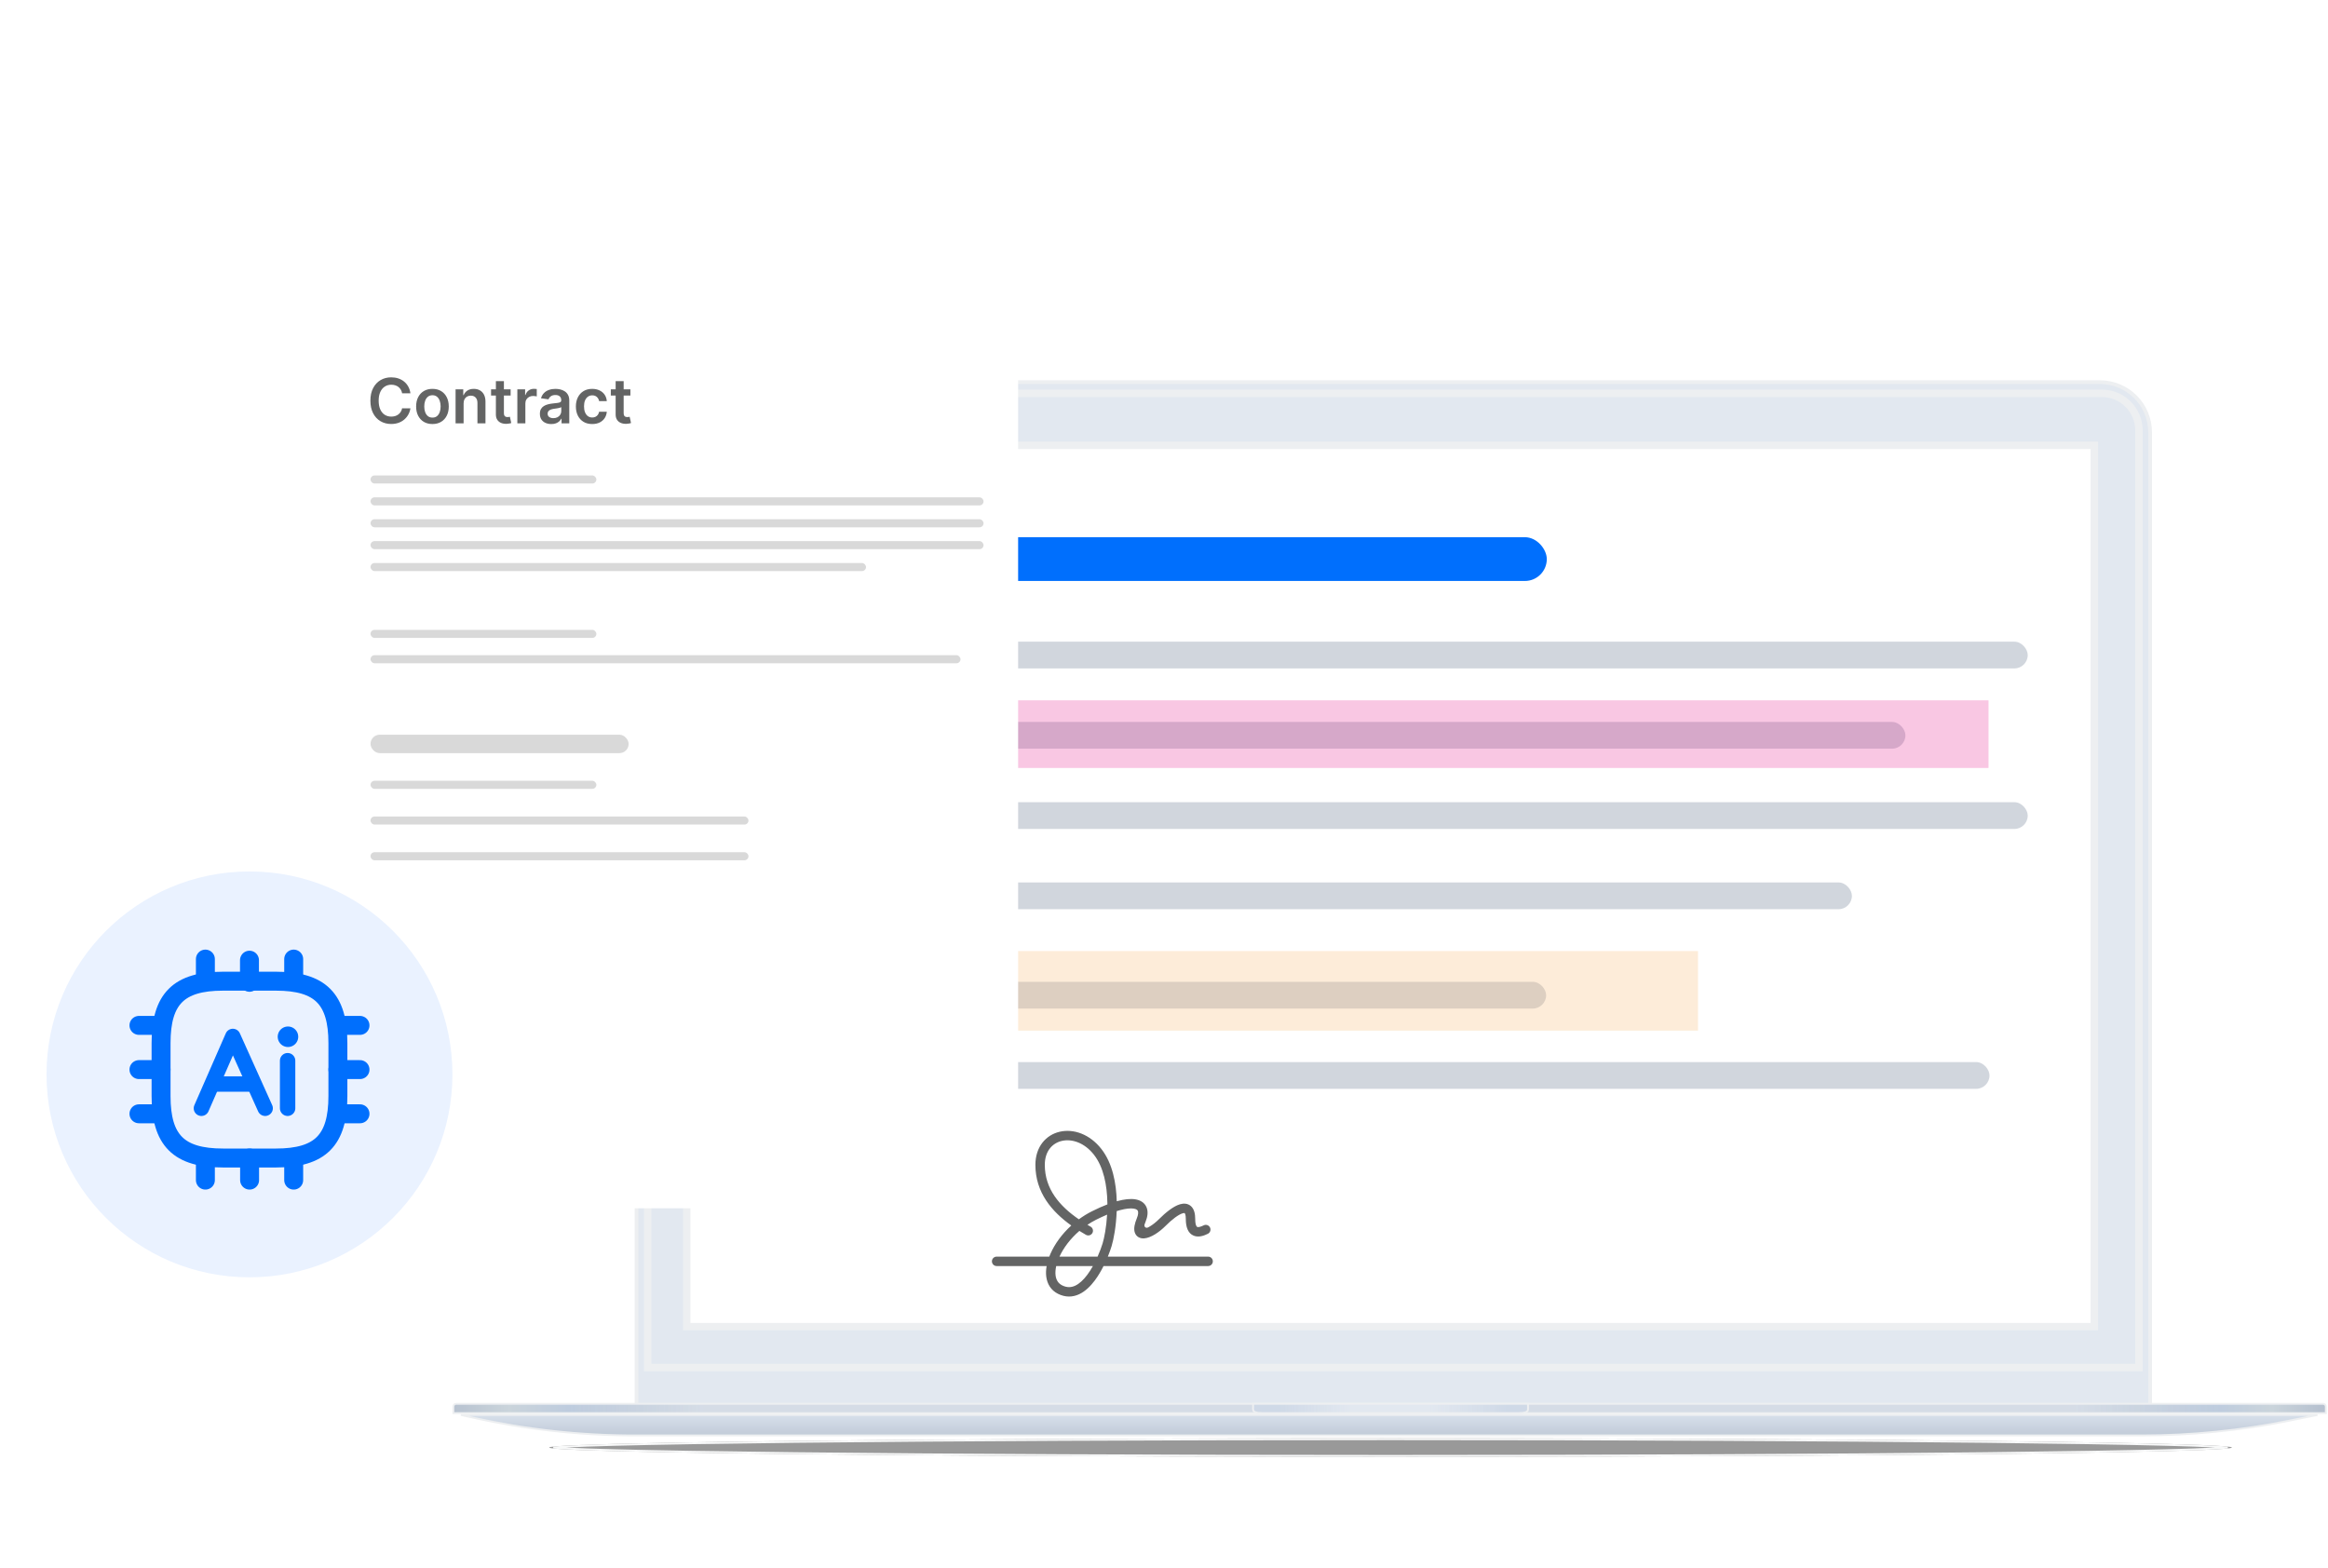 <svg width="585" height="394" viewBox="0 0 585 394" fill="none" xmlns="http://www.w3.org/2000/svg">
<g opacity="0.4" filter="url(#filter0_f_487_4162)">
<ellipse cx="349.426" cy="363.778" rx="211.436" ry="2.336" fill="black"/>
<path d="M139.046 363.778C139.066 363.776 139.086 363.773 139.106 363.771C139.822 363.693 140.89 363.616 142.298 363.54C145.111 363.388 149.262 363.242 154.611 363.102C165.309 362.822 180.789 362.571 199.92 362.359C238.182 361.937 291.04 361.675 349.426 361.675C407.811 361.675 460.669 361.937 498.931 362.359C518.062 362.571 533.542 362.822 544.24 363.102C549.589 363.242 553.74 363.388 556.553 363.54C557.961 363.616 559.029 363.693 559.745 363.771C559.765 363.773 559.785 363.776 559.805 363.778C559.785 363.78 559.765 363.782 559.745 363.784C559.029 363.862 557.961 363.939 556.553 364.015C553.74 364.167 549.589 364.314 544.24 364.454C533.542 364.733 518.062 364.985 498.931 365.196C460.669 365.619 407.811 365.88 349.426 365.88C291.04 365.88 238.182 365.619 199.92 365.196C180.789 364.985 165.309 364.733 154.611 364.454C149.262 364.314 145.111 364.167 142.298 364.015C140.89 363.939 139.822 363.862 139.106 363.784C139.086 363.782 139.066 363.78 139.046 363.778Z" stroke="#EDEFF1" stroke-width="0.467"/>
</g>
<path d="M159.951 108.653C159.951 101.685 165.599 96.037 172.567 96.037H527.686C534.654 96.037 540.302 101.685 540.302 108.653V352.564C540.302 353.338 539.674 353.965 538.9 353.965H161.353C160.579 353.965 159.951 353.338 159.951 352.564V108.653Z" fill="#E2E8F0" stroke="#EDEFF1" stroke-width="0.935"/>
<path d="M162.755 108.186C162.755 103.025 166.939 98.841 172.1 98.841H528.153C533.315 98.841 537.499 103.025 537.499 108.186V343.686H162.755V108.186Z" fill="#E2E8F0" stroke="#EDEFF1" stroke-width="1.869"/>
<rect x="172.567" y="111.924" width="353.717" height="221.482" fill="white" stroke="#EDEFF1" stroke-width="1.869"/>
<path d="M113.926 353.498C113.926 353.111 114.239 352.797 114.626 352.797H583.757C584.144 352.797 584.458 353.111 584.458 353.498V355.134H113.926V353.498Z" fill="#E2E8F0"/>
<path d="M113.926 353.498C113.926 353.111 114.239 352.797 114.626 352.797H583.757C584.144 352.797 584.458 353.111 584.458 353.498V355.134H113.926V353.498Z" fill="url(#paint0_linear_487_4162)"/>
<path d="M113.926 353.498C113.926 353.111 114.239 352.797 114.626 352.797H583.757C584.144 352.797 584.458 353.111 584.458 353.498V355.134H113.926V353.498Z" stroke="#EDEFF1" stroke-width="0.467"/>
<path d="M118.946 356.296L115.82 355.601H582.352L575.135 357.057C562.986 359.507 550.624 360.741 538.23 360.741H159.441C145.821 360.741 132.242 359.25 118.946 356.296Z" fill="#E2E8F0"/>
<path d="M118.946 356.296L115.82 355.601H582.352L575.135 357.057C562.986 359.507 550.624 360.741 538.23 360.741H159.441C145.821 360.741 132.242 359.25 118.946 356.296Z" fill="url(#paint1_linear_487_4162)"/>
<path d="M118.946 356.296L115.82 355.601H582.352L575.135 357.057C562.986 359.507 550.624 360.741 538.23 360.741H159.441C145.821 360.741 132.242 359.25 118.946 356.296Z" stroke="#EDEFF1" stroke-width="0.467"/>
<path d="M317.418 355.134C316.497 355.134 315.904 355.056 315.524 354.928C315.155 354.803 315.008 354.64 314.938 354.466C314.859 354.268 314.86 354.019 314.878 353.674C314.879 353.645 314.881 353.615 314.883 353.585C314.895 353.349 314.91 353.081 314.89 352.797H383.96C383.941 353.081 383.955 353.349 383.968 353.585C383.97 353.615 383.971 353.645 383.973 353.674C383.991 354.019 383.992 354.268 383.913 354.466C383.843 354.64 383.696 354.803 383.327 354.928C382.947 355.056 382.354 355.134 381.433 355.134H317.418Z" fill="#E2E8F0"/>
<path d="M317.418 355.134C316.497 355.134 315.904 355.056 315.524 354.928C315.155 354.803 315.008 354.64 314.938 354.466C314.859 354.268 314.86 354.019 314.878 353.674C314.879 353.645 314.881 353.615 314.883 353.585C314.895 353.349 314.91 353.081 314.89 352.797H383.96C383.941 353.081 383.955 353.349 383.968 353.585C383.97 353.615 383.971 353.645 383.973 353.674C383.991 354.019 383.992 354.268 383.913 354.466C383.843 354.64 383.696 354.803 383.327 354.928C382.947 355.056 382.354 355.134 381.433 355.134H317.418Z" fill="url(#paint2_linear_487_4162)"/>
<path d="M317.418 355.134C316.497 355.134 315.904 355.056 315.524 354.928C315.155 354.803 315.008 354.64 314.938 354.466C314.859 354.268 314.86 354.019 314.878 353.674C314.879 353.645 314.881 353.615 314.883 353.585C314.895 353.349 314.91 353.081 314.89 352.797H383.96C383.941 353.081 383.955 353.349 383.968 353.585C383.97 353.615 383.971 353.645 383.973 353.674C383.991 354.019 383.992 354.268 383.913 354.466C383.843 354.64 383.696 354.803 383.327 354.928C382.947 355.056 382.354 355.134 381.433 355.134H317.418Z" stroke="#EDEFF1" stroke-width="0.467"/>
<path fill-rule="evenodd" clip-rule="evenodd" d="M276.764 288.751C273.866 285.043 269.806 283.628 266.347 284.407C262.829 285.2 260.184 288.215 260.184 292.734C260.184 299.694 264.33 304.502 269.204 307.982C266.847 310.125 265.057 312.618 263.989 315.038C263.877 315.293 263.771 315.549 263.674 315.805H250.439C249.787 315.805 249.258 316.335 249.258 316.988C249.258 317.641 249.787 318.171 250.439 318.171H263.007C262.843 319.092 262.805 319.989 262.912 320.834C263.146 322.669 264.083 324.257 265.856 325.145C267.745 326.091 269.563 326.006 271.178 325.254C272.734 324.53 274.048 323.216 275.119 321.782C275.958 320.658 276.692 319.402 277.31 318.171H303.591C304.244 318.171 304.772 317.641 304.772 316.988C304.772 316.335 304.244 315.805 303.591 315.805H278.384C278.796 314.796 279.112 313.889 279.325 313.195C279.858 311.461 280.478 308.144 280.612 304.365C280.867 304.284 281.114 304.211 281.354 304.146C282.972 303.702 284.142 303.617 284.909 303.74C285.647 303.859 285.856 304.13 285.935 304.322C286.046 304.596 286.083 305.176 285.668 306.185C285.135 307.481 284.865 308.668 285.122 309.616C285.265 310.145 285.577 310.609 286.07 310.905C286.537 311.185 287.051 311.245 287.498 311.217C288.367 311.163 289.318 310.755 290.193 310.227C291.097 309.682 292.039 308.936 292.911 308.063C293.694 307.278 294.499 306.562 295.256 306.001C296.028 305.428 296.683 305.068 297.173 304.923C297.412 304.851 297.557 304.848 297.629 304.857C297.679 304.863 297.688 304.872 297.694 304.878C297.743 304.926 297.98 305.245 297.98 306.339C297.98 308.367 298.521 309.96 299.978 310.544C300.638 310.809 301.319 310.78 301.894 310.659C302.474 310.539 303.036 310.307 303.529 310.06C304.112 309.768 304.349 309.057 304.057 308.473C303.765 307.889 303.056 307.652 302.473 307.944C302.079 308.141 301.719 308.279 301.413 308.343C301.102 308.408 300.934 308.379 300.855 308.347C300.829 308.337 300.342 308.144 300.342 306.339C300.342 305.068 300.098 303.907 299.327 303.169C298.476 302.355 297.374 302.394 296.5 302.654C295.624 302.915 294.711 303.461 293.85 304.099C292.974 304.748 292.081 305.548 291.24 306.39C290.488 307.144 289.695 307.766 288.974 308.2C288.81 308.299 288.655 308.385 288.51 308.46C287.935 308.754 287.421 308.298 287.627 307.686C287.687 307.507 287.761 307.307 287.852 307.086C288.368 305.831 288.574 304.54 288.122 303.429C287.637 302.236 286.549 301.607 285.282 301.404C284.045 301.205 282.503 301.378 280.73 301.863C280.695 301.873 280.66 301.883 280.625 301.893C280.509 297.385 279.585 292.361 276.764 288.751ZM275.815 315.805C276.382 314.529 276.806 313.349 277.067 312.499C277.491 311.119 278.017 308.424 278.205 305.253C277.358 305.607 276.448 306.024 275.476 306.511C274.701 306.899 273.961 307.333 273.259 307.803C273.524 307.961 273.79 308.116 274.058 308.27C274.624 308.594 274.821 309.317 274.497 309.884C274.173 310.451 273.452 310.648 272.886 310.324C272.336 310.01 271.786 309.682 271.238 309.339C268.966 311.293 267.246 313.602 266.235 315.805H275.815ZM265.416 318.171C265.219 319.048 265.168 319.846 265.256 320.534C265.406 321.71 265.948 322.545 266.913 323.028C268.125 323.635 269.186 323.572 270.183 323.108C271.237 322.617 272.268 321.648 273.227 320.365C273.738 319.68 274.21 318.934 274.636 318.171H265.416ZM274.42 304.395C275.805 303.701 277.091 303.13 278.275 302.678C278.274 302.55 278.272 302.421 278.27 302.292C278.198 297.869 277.323 293.306 274.904 290.21C272.486 287.116 269.312 286.165 266.865 286.716C264.477 287.254 262.546 289.268 262.546 292.734C262.546 298.829 266.292 303.127 271.105 306.427C272.132 305.671 273.241 304.985 274.42 304.395Z" fill="#636464"/>
<rect x="224.692" y="135.004" width="164" height="11" rx="5.5" fill="#006FFD"/>
<rect x="220.444" y="161.26" width="289.101" height="6.723" rx="3.362" fill="#D1D6DD"/>
<rect x="210.839" y="181.43" width="267.97" height="6.723" rx="3.362" fill="#D1D6DD"/>
<rect x="220.444" y="201.6" width="289.101" height="6.723" rx="3.362" fill="#D1D6DD"/>
<rect x="210.839" y="221.77" width="254.524" height="6.723" rx="3.362" fill="#D1D6DD"/>
<rect x="216.602" y="246.742" width="171.924" height="6.723" rx="3.362" fill="#D1D6DD"/>
<rect x="210.839" y="266.912" width="289.101" height="6.723" rx="3.362" fill="#D1D6DD"/>
<rect x="239.692" y="176.004" width="260" height="17" fill="#E8178A" fill-opacity="0.24"/>
<rect x="210.692" y="239.004" width="216" height="20" fill="#F8C07F" fill-opacity="0.3"/>
<g filter="url(#filter1_d_487_4162)">
<rect x="62.692" y="45.004" width="177.213" height="229.045" rx="15.057" fill="white"/>
<rect x="77.17" y="155.039" width="64.862" height="4.633" rx="2.317" fill="#D9D9D9"/>
<rect x="77.17" y="89.887" width="56.755" height="2.027" rx="1.013" fill="#D9D9D9"/>
<rect x="77.17" y="128.688" width="56.755" height="2.027" rx="1.013" fill="#D9D9D9"/>
<rect x="77.17" y="135.059" width="148.257" height="2.027" rx="1.013" fill="#D9D9D9"/>
<rect x="77.17" y="166.621" width="56.755" height="2.027" rx="1.013" fill="#D9D9D9"/>
<rect x="77.17" y="175.598" width="94.977" height="2.027" rx="1.013" fill="#D9D9D9"/>
<rect x="77.17" y="184.574" width="94.977" height="2.027" rx="1.013" fill="#D9D9D9"/>
<rect x="77.17" y="95.388" width="154.048" height="2.027" rx="1.013" fill="#D9D9D9"/>
<rect x="77.17" y="100.89" width="154.048" height="2.027" rx="1.013" fill="#D9D9D9"/>
<rect x="77.17" y="106.392" width="154.048" height="2.027" rx="1.013" fill="#D9D9D9"/>
<rect x="77.17" y="111.894" width="124.513" height="2.027" rx="1.013" fill="#D9D9D9"/>
<path d="M87.194 69.238H85.11C85.051 68.896 84.941 68.594 84.781 68.33C84.622 68.062 84.423 67.836 84.185 67.65C83.948 67.464 83.676 67.325 83.372 67.232C83.071 67.136 82.746 67.087 82.397 67.087C81.776 67.087 81.227 67.243 80.748 67.555C80.268 67.864 79.893 68.317 79.622 68.915C79.351 69.509 79.215 70.235 79.215 71.094C79.215 71.966 79.351 72.702 79.622 73.3C79.897 73.894 80.272 74.344 80.748 74.648C81.227 74.949 81.775 75.1 82.391 75.1C82.733 75.1 83.052 75.055 83.35 74.966C83.65 74.873 83.92 74.737 84.157 74.559C84.399 74.381 84.601 74.162 84.765 73.902C84.932 73.642 85.047 73.344 85.11 73.01L87.194 73.021C87.116 73.564 86.947 74.073 86.687 74.548C86.431 75.023 86.095 75.443 85.679 75.807C85.263 76.168 84.776 76.45 84.219 76.654C83.662 76.855 83.043 76.955 82.363 76.955C81.36 76.955 80.465 76.723 79.678 76.258C78.89 75.794 78.27 75.124 77.817 74.247C77.364 73.371 77.137 72.319 77.137 71.094C77.137 69.864 77.365 68.813 77.822 67.94C78.279 67.063 78.901 66.393 79.689 65.928C80.476 65.464 81.368 65.232 82.363 65.232C82.999 65.232 83.589 65.321 84.135 65.499C84.681 65.678 85.168 65.94 85.595 66.285C86.022 66.627 86.373 67.046 86.648 67.544C86.927 68.038 87.109 68.603 87.194 69.238ZM92.731 76.966C91.895 76.966 91.171 76.782 90.558 76.415C89.945 76.047 89.47 75.532 89.132 74.871C88.797 74.21 88.63 73.437 88.63 72.553C88.63 71.669 88.797 70.895 89.132 70.23C89.47 69.565 89.945 69.049 90.558 68.681C91.171 68.313 91.895 68.129 92.731 68.129C93.567 68.129 94.291 68.313 94.904 68.681C95.517 69.049 95.99 69.565 96.325 70.23C96.663 70.895 96.832 71.669 96.832 72.553C96.832 73.437 96.663 74.21 96.325 74.871C95.99 75.532 95.517 76.047 94.904 76.415C94.291 76.782 93.567 76.966 92.731 76.966ZM92.742 75.35C93.195 75.35 93.574 75.226 93.879 74.977C94.183 74.724 94.41 74.386 94.559 73.963C94.711 73.54 94.787 73.068 94.787 72.548C94.787 72.024 94.711 71.55 94.559 71.127C94.41 70.7 94.183 70.36 93.879 70.107C93.574 69.855 93.195 69.728 92.742 69.728C92.278 69.728 91.891 69.855 91.583 70.107C91.279 70.36 91.05 70.7 90.898 71.127C90.749 71.55 90.675 72.024 90.675 72.548C90.675 73.068 90.749 73.54 90.898 73.963C91.05 74.386 91.279 74.724 91.583 74.977C91.891 75.226 92.278 75.35 92.742 75.35ZM100.561 71.784V76.799H98.544V68.241H100.472V69.695H100.572C100.769 69.216 101.083 68.835 101.514 68.553C101.948 68.27 102.485 68.129 103.124 68.129C103.714 68.129 104.229 68.256 104.667 68.508C105.109 68.761 105.451 69.127 105.692 69.606C105.938 70.085 106.058 70.666 106.055 71.35V76.799H104.038V71.662C104.038 71.09 103.889 70.642 103.592 70.319C103.298 69.996 102.892 69.834 102.372 69.834C102.019 69.834 101.705 69.912 101.43 70.068C101.159 70.221 100.945 70.442 100.789 70.731C100.637 71.021 100.561 71.372 100.561 71.784ZM112.378 68.241V69.801H107.459V68.241H112.378ZM108.673 66.19H110.69V74.225C110.69 74.496 110.731 74.704 110.813 74.849C110.898 74.99 111.01 75.087 111.147 75.139C111.285 75.191 111.437 75.217 111.604 75.217C111.73 75.217 111.845 75.207 111.949 75.189C112.057 75.17 112.139 75.153 112.195 75.139L112.534 76.715C112.427 76.752 112.273 76.793 112.072 76.838C111.875 76.882 111.634 76.909 111.348 76.916C110.843 76.931 110.387 76.855 109.983 76.688C109.578 76.517 109.256 76.253 109.019 75.896C108.785 75.54 108.67 75.094 108.673 74.559V66.19ZM114.065 76.799V68.241H116.021V69.667H116.11C116.266 69.173 116.534 68.792 116.912 68.525C117.295 68.254 117.732 68.118 118.222 68.118C118.333 68.118 118.458 68.124 118.595 68.135C118.736 68.142 118.853 68.155 118.946 68.174V70.029C118.861 69.999 118.725 69.974 118.539 69.951C118.357 69.925 118.181 69.912 118.01 69.912C117.642 69.912 117.312 69.992 117.018 70.152C116.729 70.308 116.5 70.525 116.333 70.804C116.166 71.082 116.082 71.404 116.082 71.768V76.799H114.065ZM122.596 76.972C122.053 76.972 121.565 76.875 121.13 76.682C120.699 76.485 120.358 76.195 120.105 75.813C119.856 75.43 119.732 74.958 119.732 74.397C119.732 73.915 119.821 73.515 119.999 73.2C120.178 72.884 120.421 72.631 120.729 72.442C121.037 72.252 121.385 72.109 121.771 72.013C122.161 71.912 122.564 71.84 122.98 71.796C123.482 71.743 123.888 71.697 124.2 71.656C124.512 71.612 124.739 71.545 124.88 71.456C125.025 71.363 125.097 71.22 125.097 71.027V70.993C125.097 70.573 124.973 70.248 124.724 70.018C124.475 69.788 124.117 69.673 123.649 69.673C123.155 69.673 122.763 69.78 122.473 69.996C122.187 70.211 121.994 70.466 121.894 70.759L120.01 70.492C120.159 69.972 120.404 69.537 120.746 69.188C121.088 68.835 121.505 68.571 122 68.397C122.494 68.218 123.04 68.129 123.638 68.129C124.05 68.129 124.46 68.178 124.869 68.274C125.278 68.371 125.651 68.53 125.989 68.753C126.327 68.972 126.598 69.272 126.802 69.65C127.01 70.029 127.114 70.503 127.114 71.071V76.799H125.175V75.623H125.109C124.986 75.861 124.813 76.084 124.59 76.292C124.371 76.496 124.095 76.662 123.76 76.788C123.43 76.91 123.041 76.972 122.596 76.972ZM123.119 75.49C123.524 75.49 123.875 75.41 124.173 75.25C124.47 75.087 124.698 74.871 124.858 74.604C125.021 74.336 125.103 74.045 125.103 73.729V72.72C125.04 72.772 124.932 72.821 124.78 72.865C124.631 72.91 124.464 72.949 124.278 72.982C124.093 73.016 123.909 73.045 123.727 73.071C123.545 73.097 123.387 73.12 123.253 73.138C122.952 73.179 122.683 73.246 122.445 73.339C122.208 73.432 122.02 73.562 121.883 73.729C121.745 73.892 121.676 74.104 121.676 74.364C121.676 74.736 121.812 75.016 122.083 75.205C122.354 75.395 122.7 75.49 123.119 75.49ZM132.876 76.966C132.021 76.966 131.288 76.778 130.675 76.403C130.066 76.028 129.596 75.51 129.265 74.849C128.938 74.184 128.775 73.419 128.775 72.553C128.775 71.684 128.942 70.917 129.276 70.252C129.611 69.584 130.082 69.064 130.691 68.692C131.304 68.317 132.029 68.129 132.864 68.129C133.559 68.129 134.174 68.257 134.709 68.514C135.247 68.766 135.676 69.125 135.996 69.589C136.315 70.05 136.497 70.588 136.542 71.205H134.614C134.536 70.793 134.35 70.449 134.057 70.174C133.767 69.895 133.379 69.756 132.892 69.756C132.48 69.756 132.118 69.868 131.806 70.091C131.494 70.31 131.251 70.625 131.076 71.038C130.905 71.45 130.82 71.944 130.82 72.52C130.82 73.103 130.905 73.605 131.076 74.024C131.247 74.44 131.486 74.761 131.795 74.988C132.107 75.211 132.473 75.322 132.892 75.322C133.189 75.322 133.455 75.267 133.689 75.155C133.927 75.04 134.126 74.875 134.285 74.659C134.445 74.444 134.555 74.182 134.614 73.874H136.542C136.494 74.479 136.315 75.016 136.007 75.484C135.699 75.948 135.279 76.312 134.748 76.576C134.217 76.836 133.593 76.966 132.876 76.966ZM142.472 68.241V69.801H137.552V68.241H142.472ZM138.766 66.19H140.783V74.225C140.783 74.496 140.824 74.704 140.906 74.849C140.991 74.99 141.103 75.087 141.24 75.139C141.378 75.191 141.53 75.217 141.697 75.217C141.823 75.217 141.939 75.207 142.043 75.189C142.15 75.17 142.232 75.153 142.288 75.139L142.628 76.715C142.52 76.752 142.366 76.793 142.165 76.838C141.968 76.882 141.727 76.909 141.441 76.916C140.936 76.931 140.481 76.855 140.076 76.688C139.671 76.517 139.35 76.253 139.112 75.896C138.878 75.54 138.763 75.094 138.766 74.559V66.19Z" fill="#636464"/>
</g>
<circle cx="62.692" cy="270.004" r="51" fill="#EAF2FF"/>
<path d="M56.027 291.019H69.357C80.466 291.019 84.91 286.575 84.91 275.466V262.136C84.91 251.027 80.466 246.583 69.357 246.583H56.027C44.918 246.583 40.474 251.027 40.474 262.136V275.466C40.474 286.575 44.918 291.019 56.027 291.019Z" stroke="#006FFD" stroke-width="4.761" stroke-linecap="round" stroke-linejoin="round"/>
<path d="M51.611 246.583V241.029" stroke="#006FFD" stroke-width="4.761" stroke-linecap="round" stroke-linejoin="round"/>
<path d="M62.692 246.861V241.306" stroke="#006FFD" stroke-width="4.761" stroke-linecap="round" stroke-linejoin="round"/>
<path d="M73.801 246.583V241.029" stroke="#006FFD" stroke-width="4.761" stroke-linecap="round" stroke-linejoin="round"/>
<path d="M84.91 257.692H90.464" stroke="#006FFD" stroke-width="4.761" stroke-linecap="round" stroke-linejoin="round"/>
<path d="M84.91 268.801H90.464" stroke="#006FFD" stroke-width="4.761" stroke-linecap="round" stroke-linejoin="round"/>
<path d="M84.91 279.91H90.464" stroke="#006FFD" stroke-width="4.761" stroke-linecap="round" stroke-linejoin="round"/>
<path d="M73.801 291.019V296.574" stroke="#006FFD" stroke-width="4.761" stroke-linecap="round" stroke-linejoin="round"/>
<path d="M62.72 291.019V296.574" stroke="#006FFD" stroke-width="4.761" stroke-linecap="round" stroke-linejoin="round"/>
<path d="M51.611 291.019V296.574" stroke="#006FFD" stroke-width="4.761" stroke-linecap="round" stroke-linejoin="round"/>
<path d="M34.919 257.692H40.473" stroke="#006FFD" stroke-width="4.761" stroke-linecap="round" stroke-linejoin="round"/>
<path d="M34.919 268.801H40.473" stroke="#006FFD" stroke-width="4.761" stroke-linecap="round" stroke-linejoin="round"/>
<path d="M34.919 279.91H40.473" stroke="#006FFD" stroke-width="4.761" stroke-linecap="round" stroke-linejoin="round"/>
<path d="M50.611 278.522L58.509 260.469L66.632 278.522" stroke="#006FFD" stroke-width="3.868" stroke-miterlimit="10" stroke-linecap="round" stroke-linejoin="round"/>
<path d="M52.417 272.429H64.602" stroke="#006FFD" stroke-width="3.868" stroke-miterlimit="10"/>
<path d="M72.273 278.521V266.562" stroke="#006FFD" stroke-width="3.868" stroke-miterlimit="10" stroke-linecap="round" stroke-linejoin="round"/>
<path d="M72.364 260.546V260.546" stroke="#006FFD" stroke-width="5.158" stroke-linecap="round" stroke-linejoin="round"/>
<defs>
<filter id="filter0_f_487_4162" x="117.43" y="340.882" width="463.991" height="45.792" filterUnits="userSpaceOnUse" color-interpolation-filters="sRGB">
<feFlood flood-opacity="0" result="BackgroundImageFix"/>
<feBlend mode="normal" in="SourceGraphic" in2="BackgroundImageFix" result="shape"/>
<feGaussianBlur stdDeviation="10.28" result="effect1_foregroundBlur_487_4162"/>
</filter>
<filter id="filter1_d_487_4162" x="23.986" y="19.959" width="286.499" height="338.332" filterUnits="userSpaceOnUse" color-interpolation-filters="sRGB">
<feFlood flood-opacity="0" result="BackgroundImageFix"/>
<feColorMatrix in="SourceAlpha" type="matrix" values="0 0 0 0 0 0 0 0 0 0 0 0 0 0 0 0 0 0 127 0" result="hardAlpha"/>
<feOffset dx="15.938" dy="29.598"/>
<feGaussianBlur stdDeviation="27.322"/>
<feComposite in2="hardAlpha" operator="out"/>
<feColorMatrix type="matrix" values="0 0 0 0 0.145 0 0 0 0 0.287 0 0 0 0 0.829 0 0 0 0.1 0"/>
<feBlend mode="normal" in2="BackgroundImageFix" result="effect1_dropShadow_487_4162"/>
<feBlend mode="normal" in="SourceGraphic" in2="effect1_dropShadow_487_4162" result="shape"/>
</filter>
<linearGradient id="paint0_linear_487_4162" x1="113.692" y1="353.966" x2="584.692" y2="353.966" gradientUnits="userSpaceOnUse">
<stop stop-color="#B7C2D0"/>
<stop offset="0.03" stop-color="#CAD4DB"/>
<stop offset="0.062" stop-color="#BECCDE"/>
<stop offset="0.134" stop-color="#B7C2D0" stop-opacity="0.3"/>
<stop offset="0.866" stop-color="#B7C2D0" stop-opacity="0.3"/>
<stop offset="0.942" stop-color="#BECCDE"/>
<stop offset="0.971" stop-color="#CAD4DB"/>
<stop offset="0.996" stop-color="#B7C2D0"/>
</linearGradient>
<linearGradient id="paint1_linear_487_4162" x1="349.192" y1="355.367" x2="349.192" y2="360.975" gradientUnits="userSpaceOnUse">
<stop stop-color="#D1DBE9" stop-opacity="0.6"/>
<stop offset="1" stop-color="#AAB5C6" stop-opacity="0.6"/>
</linearGradient>
<linearGradient id="paint2_linear_487_4162" x1="321.494" y1="354.266" x2="378.607" y2="354.266" gradientUnits="userSpaceOnUse">
<stop stop-color="#CFD9E7"/>
<stop offset="0.318" stop-color="#CFD9E7" stop-opacity="0"/>
<stop offset="0.661" stop-color="#CFD9E7" stop-opacity="0"/>
<stop offset="1" stop-color="#CFD9E7"/>
</linearGradient>
</defs>
</svg>